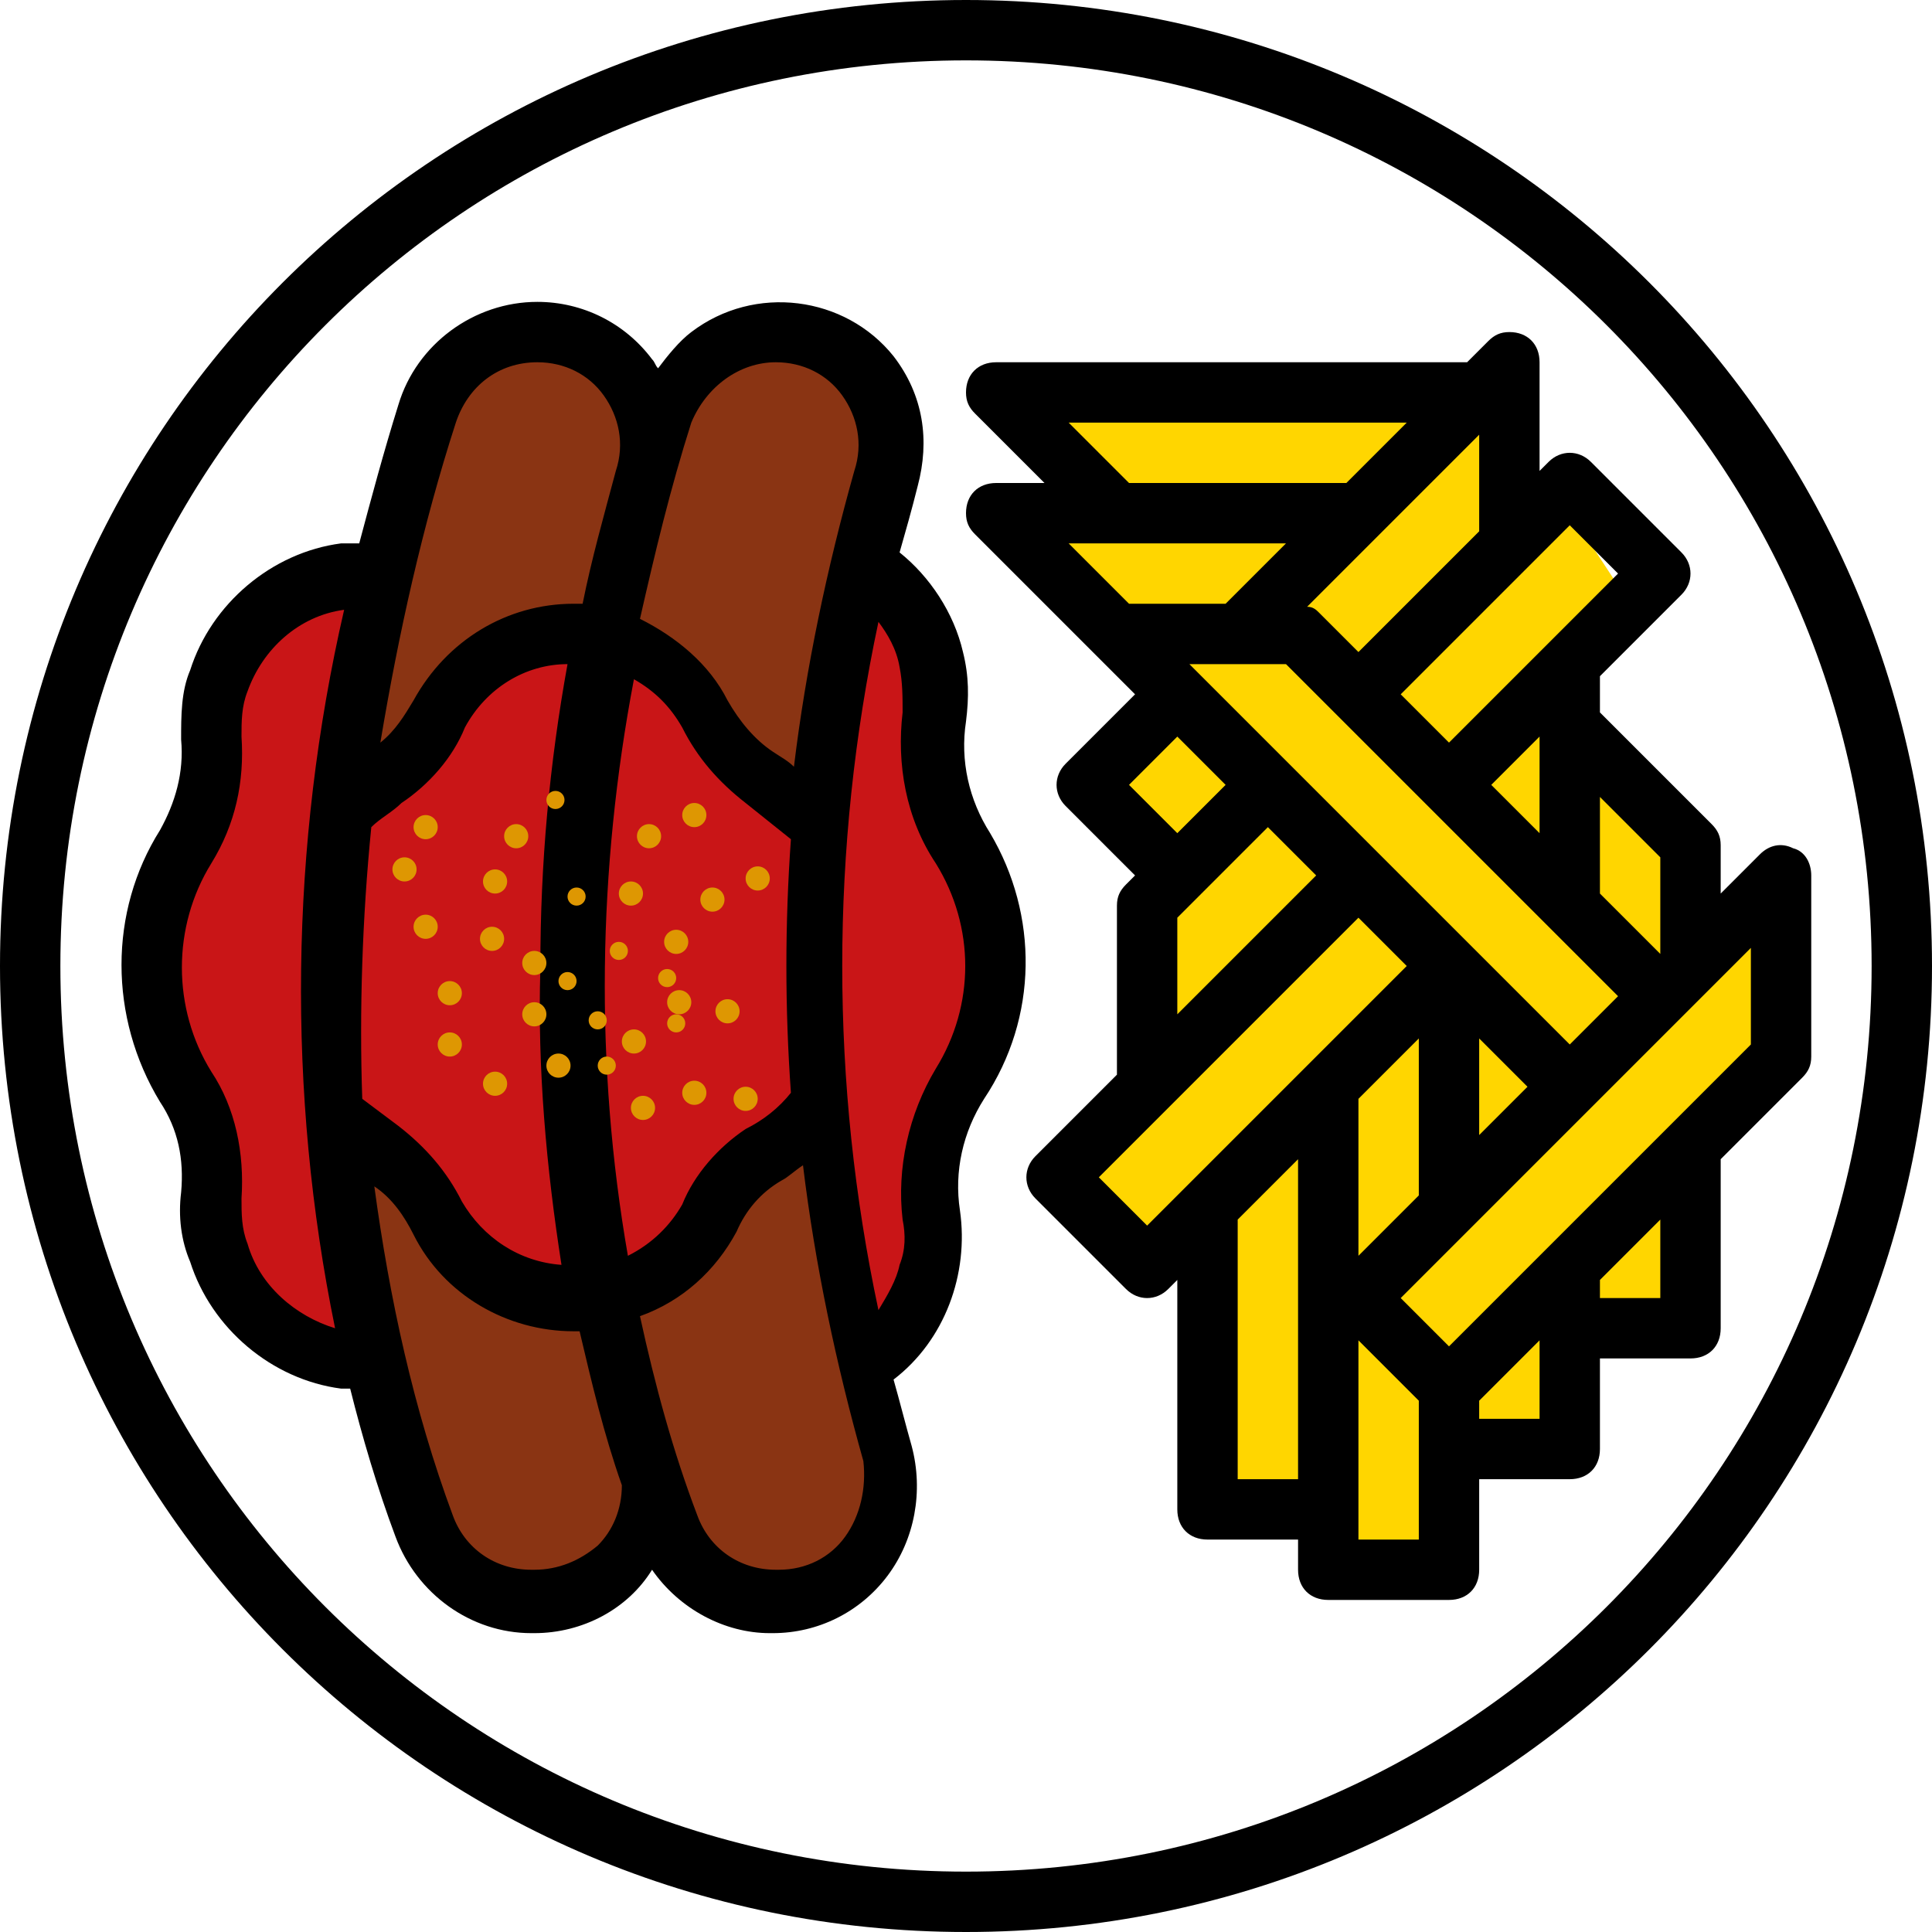 <?xml version="1.0" encoding="utf-8"?>
<!-- Generator: Adobe Illustrator 28.0.0, SVG Export Plug-In . SVG Version: 6.00 Build 0)  -->
<svg version="1.1" id="Ebene_1" xmlns="http://www.w3.org/2000/svg" xmlns:xlink="http://www.w3.org/1999/xlink" x="0px" y="0px"
	 viewBox="0 0 64 64" style="enable-background:new 0 0 64 64;" xml:space="preserve">
<g>
	<polygon style="fill:#FFD600;" points="33.8,13.3 49.4,13.5 49.7,18.2 51.7,16.5 53.6,19.4 51.7,23.7 55.7,28.2 55.4,32.3 
		58.2,30.4 58.2,36 55.6,39.6 55.6,43.7 51.9,44.4 51.3,48.4 47.6,49 47.2,52.4 44.3,52.1 42.1,50 39.4,49.8 39.9,40.8 37.9,42 
		34.7,39.4 37.3,37.2 42,32.6 38.3,34.3 38.6,29.2 36,26.3 38.5,22.8 32.7,17.6 37.3,17 	"/>
	<polygon style="fill:#C91517;" points="28.9,18.8 30.9,22.1 32.2,29 32.6,35.3 30.8,39.2 28.9,45.5 10.4,44.8 6.9,41.9 6.5,36.8 
		4.9,31.5 6.5,26.6 7.4,20.9 11.5,19.3 	"/>
	<polygon style="fill:#8A3413;" points="26.9,10.8 29.7,14.6 26.7,31.1 29.2,47.9 28.7,52.5 23.1,52.3 21.6,50.6 18.1,52.5 14,51.3 
		10.7,34 12.9,17.2 15.8,10.8 20.9,12.8 	"/>
	<polygon style="fill:#C91517;" points="20.2,21 24.8,25.1 26.9,27.1 27,37.7 22.4,41.1 19.9,42.6 15,41.3 11.3,37 11,26.4 
		17.8,20.9 	"/>
	<path d="M32,0C14.3,0,0,14.3,0,32s14.3,32,32,32s32-14.3,32-32C64,14.3,49.7,0,32,0z M32,62C15.4,62,2,48.6,2,32S15.4,2,32,2
		s30,13.4,30,30C62,48.6,48.6,62,32,62z"/>
	<path d="M32.8,27.6c-0.7-1.1-1-2.4-0.8-3.7c0.1-0.8,0.1-1.5-0.1-2.3c-0.3-1.3-1.1-2.5-2.1-3.3c0.2-0.7,0.4-1.4,0.6-2.2
		c0.4-1.5,0.2-3-0.8-4.3C28,9.8,25,9.4,22.9,11c-0.4,0.3-0.8,0.8-1.1,1.2c-0.1-0.1-0.1-0.2-0.2-0.3c-0.9-1.2-2.3-1.9-3.8-1.9
		c-2.1,0-4,1.4-4.6,3.4c-0.5,1.6-0.9,3.1-1.3,4.6c-0.2,0-0.4,0-0.6,0C9,18.3,7,20,6.3,22.2C6,22.9,6,23.7,6,24.5
		c0.1,1.1-0.2,2.1-0.7,3c-1.7,2.7-1.7,6.2,0,9c0.6,0.9,0.8,1.9,0.7,3c-0.1,0.8,0,1.6,0.3,2.3C7,44,9,45.7,11.3,46c0.1,0,0.2,0,0.3,0
		c0.4,1.6,0.9,3.3,1.5,4.9c0.7,1.9,2.5,3.2,4.5,3.2h0.1c1.6,0,3.1-0.8,3.9-2.1c0.9,1.3,2.4,2.1,3.9,2.1h0.1c1.5,0,2.9-0.7,3.8-1.9
		c0.9-1.2,1.2-2.8,0.8-4.3c-0.2-0.7-0.4-1.5-0.6-2.2c1.7-1.3,2.5-3.5,2.2-5.6c-0.2-1.3,0.1-2.6,0.8-3.7
		C34.4,33.7,34.4,30.3,32.8,27.6L32.8,27.6z M12.3,27.4c0.3-0.3,0.7-0.5,1-0.8c0.9-0.6,1.7-1.5,2.1-2.5c0.7-1.3,2-2.1,3.4-2.1
		c-0.6,3.3-0.9,6.6-0.9,10c0,0,0,0.1,0,0.1c-0.1,3.3,0.2,6.6,0.7,9.8c-1.4-0.1-2.6-0.9-3.3-2.1c-0.5-1-1.2-1.8-2.1-2.5
		c-0.4-0.3-0.8-0.6-1.2-0.9C11.9,33.5,12,30.4,12.3,27.4z M21,22.5c0.7,0.4,1.2,0.9,1.6,1.6c0.5,1,1.2,1.8,2.1,2.5
		c0.5,0.4,1,0.8,1.5,1.2c-0.2,2.8-0.2,5.6,0,8.4c-0.4,0.5-0.9,0.9-1.5,1.2c-0.9,0.6-1.7,1.5-2.1,2.5c-0.4,0.7-1,1.3-1.8,1.7
		C19.7,35.3,19.8,28.8,21,22.5L21,22.5z M25.7,12c0.9,0,1.7,0.4,2.2,1.1c0.5,0.7,0.7,1.6,0.4,2.5c-0.9,3.2-1.6,6.5-2,9.8
		c-0.2-0.2-0.4-0.3-0.7-0.5c-0.6-0.4-1.1-1-1.5-1.7c-0.6-1.2-1.7-2.1-2.9-2.7c0.5-2.2,1-4.3,1.7-6.5C23.4,12.8,24.5,12,25.7,12z
		 M15.1,14c0.4-1.2,1.4-2,2.7-2c0.9,0,1.7,0.4,2.2,1.1c0.5,0.7,0.7,1.6,0.4,2.5c-0.4,1.5-0.8,2.9-1.1,4.4c-0.1,0-0.2,0-0.3,0
		c-2.2,0-4.2,1.2-5.3,3.2c-0.3,0.5-0.6,1-1.1,1.4C13.2,21,14,17.4,15.1,14z M8.2,41.2C8,40.7,8,40.2,8,39.7c0.1-1.5-0.2-3-1-4.2
		c-1.3-2.1-1.3-4.8,0-6.9c0.8-1.3,1.1-2.7,1-4.2c0-0.5,0-1,0.2-1.5c0.5-1.4,1.7-2.5,3.2-2.7c-1.8,7.8-1.9,16-0.3,23.8
		C9.8,43.6,8.6,42.6,8.2,41.2z M17.7,52h-0.1c-1.2,0-2.2-0.7-2.6-1.8c-1.3-3.5-2.1-7.2-2.6-10.9c0.6,0.4,1,1,1.3,1.6
		c1,2,3.1,3.2,5.3,3.2c0,0,0.1,0,0.2,0c0.4,1.7,0.8,3.4,1.4,5.1c0,0.8-0.3,1.5-0.8,2C19.2,51.7,18.5,52,17.7,52z M28,50.9
		c-0.5,0.7-1.3,1.1-2.2,1.1h-0.1c-1.2,0-2.2-0.7-2.6-1.8c-0.8-2.1-1.4-4.3-1.9-6.6c1.4-0.5,2.5-1.5,3.2-2.8c0.3-0.7,0.8-1.3,1.5-1.7
		c0.2-0.1,0.4-0.3,0.7-0.5c0.4,3.3,1.1,6.6,2,9.8C28.7,49.3,28.5,50.2,28,50.9z M31,35.4c-0.9,1.5-1.3,3.3-1.1,5
		c0.1,0.5,0.1,1-0.1,1.5c-0.1,0.5-0.4,1-0.7,1.5c-1.6-7.5-1.6-15.3,0-22.8c0.3,0.4,0.6,0.9,0.7,1.5c0.1,0.5,0.1,1,0.1,1.5
		c-0.2,1.7,0.1,3.5,1.1,5C32.3,30.7,32.3,33.3,31,35.4L31,35.4z"/>
	<path d="M59.4,28.1c-0.4-0.2-0.8-0.1-1.1,0.2L57,29.6V28c0-0.3-0.1-0.5-0.3-0.7L53,23.6v-1.2l2.7-2.7c0.4-0.4,0.4-1,0-1.4l-3-3
		c-0.4-0.4-1-0.4-1.4,0L51,15.6V12c0-0.6-0.4-1-1-1c-0.3,0-0.5,0.1-0.7,0.3L48.6,12H33c-0.6,0-1,0.4-1,1c0,0.3,0.1,0.5,0.3,0.7
		l2.3,2.3H33c-0.6,0-1,0.4-1,1c0,0.3,0.1,0.5,0.3,0.7l4,4l1.3,1.3l-2.3,2.3c-0.4,0.4-0.4,1,0,1.4l2.3,2.3l-0.3,0.3
		C37.1,29.5,37,29.7,37,30v5.6l-2.7,2.7c-0.4,0.4-0.4,1,0,1.4l3,3c0.4,0.4,1,0.4,1.4,0l0.3-0.3V50c0,0.6,0.4,1,1,1h3v1
		c0,0.6,0.4,1,1,1h4c0.6,0,1-0.4,1-1v-3h3c0.6,0,1-0.4,1-1v-3h3c0.6,0,1-0.4,1-1v-5.6l2.7-2.7c0.2-0.2,0.3-0.4,0.3-0.7v-6
		C60,28.6,59.8,28.2,59.4,28.1z M45,36.4l2-2v5.2l-2,2V36.4z M49,34.4l1.6,1.6L49,37.6V34.4z M39.4,22h3.2l11,11L52,34.6L39.4,22z
		 M51,27.6L49.4,26l1.6-1.6V27.6z M55,31.6l-2-2v-3.2l2,2V31.6z M52,17.4l1.6,1.6L48,24.6L46.4,23l4.3-4.3l0,0L52,17.4z M45,21.6
		l-1.3-1.3c-0.1-0.1-0.2-0.2-0.4-0.2l5.7-5.7v3.2L45,21.6z M35.4,14h11.2l-2,2h-7.2L35.4,14z M42.6,18l-2,2h-3.2l-2-2H42.6z
		 M39,24.4l1.6,1.6L39,27.6L37.4,26L39,24.4z M39,30.4l0.7-0.7l2.3-2.3l1.6,1.6L39,33.6V30.4z M38,40.6L36.4,39l2.3-2.3l0,0l6.3-6.3
		l1.6,1.6L38,40.6z M41,49v-8.6l2-2V49H41z M47,51h-2v-6.6l2,2V51z M49,47v-0.6l2-2V47H49z M55,43h-2v-0.6l2-2V43z M58,34.6l-10,10
		L46.4,43L58,31.4V34.6z"/>
	<circle style="fill:#DE9702;" cx="14.1" cy="27.4" r="0.4"/>
	<circle style="fill:#DE9702;" cx="14.1" cy="30.7" r="0.4"/>
	<circle style="fill:#DE9702;" cx="17.1" cy="27.7" r="0.4"/>
	<circle style="fill:#DE9702;" cx="16.4" cy="29.2" r="0.4"/>
	<circle style="fill:#DE9702;" cx="13.4" cy="28.8" r="0.4"/>
	<circle style="fill:#DE9702;" cx="16.3" cy="31.1" r="0.4"/>
</g>
<circle style="fill:#DE9702;" cx="23" cy="27" r="0.4"/>
<circle style="fill:#DE9702;" cx="20.9" cy="29.6" r="0.4"/>
<circle style="fill:#DE9702;" cx="25.1" cy="29.1" r="0.4"/>
<circle style="fill:#DE9702;" cx="23.6" cy="29.8" r="0.4"/>
<circle style="fill:#DE9702;" cx="21.5" cy="27.7" r="0.4"/>
<circle style="fill:#DE9702;" cx="22.4" cy="31.2" r="0.4"/>
<circle style="fill:#DE9702;" cx="14.9" cy="32.9" r="0.4"/>
<circle style="fill:#DE9702;" cx="16.4" cy="35.9" r="0.4"/>
<circle style="fill:#DE9702;" cx="17.7" cy="31.9" r="0.4"/>
<circle style="fill:#DE9702;" cx="17.7" cy="33.6" r="0.4"/>
<circle style="fill:#DE9702;" cx="14.9" cy="34.6" r="0.4"/>
<circle style="fill:#DE9702;" cx="18.5" cy="35.3" r="0.4"/>
<circle style="fill:#DE9702;" cx="24.1" cy="33.5" r="0.4"/>
<circle style="fill:#DE9702;" cx="21" cy="34.5" r="0.4"/>
<circle style="fill:#DE9702;" cx="24.7" cy="36.4" r="0.4"/>
<circle style="fill:#DE9702;" cx="23" cy="36.2" r="0.4"/>
<circle style="fill:#DE9702;" cx="22.5" cy="33.2" r="0.4"/>
<circle style="fill:#DE9702;" cx="21.3" cy="36.7" r="0.4"/>
<circle style="fill:#DE9702;" cx="18.4" cy="26.5" r="0.3"/>
<circle style="fill:#DE9702;" cx="19.1" cy="29.7" r="0.3"/>
<circle style="fill:#DE9702;" cx="22.4" cy="33.9" r="0.3"/>
<circle style="fill:#DE9702;" cx="20.5" cy="31.5" r="0.3"/>
<circle style="fill:#DE9702;" cx="20.1" cy="35.3" r="0.3"/>
<circle style="fill:#DE9702;" cx="19.8" cy="33.8" r="0.3"/>
<circle style="fill:#DE9702;" cx="22.1" cy="32.4" r="0.3"/>
<circle style="fill:#DE9702;" cx="18.8" cy="32.5" r="0.3"/>
</svg>
